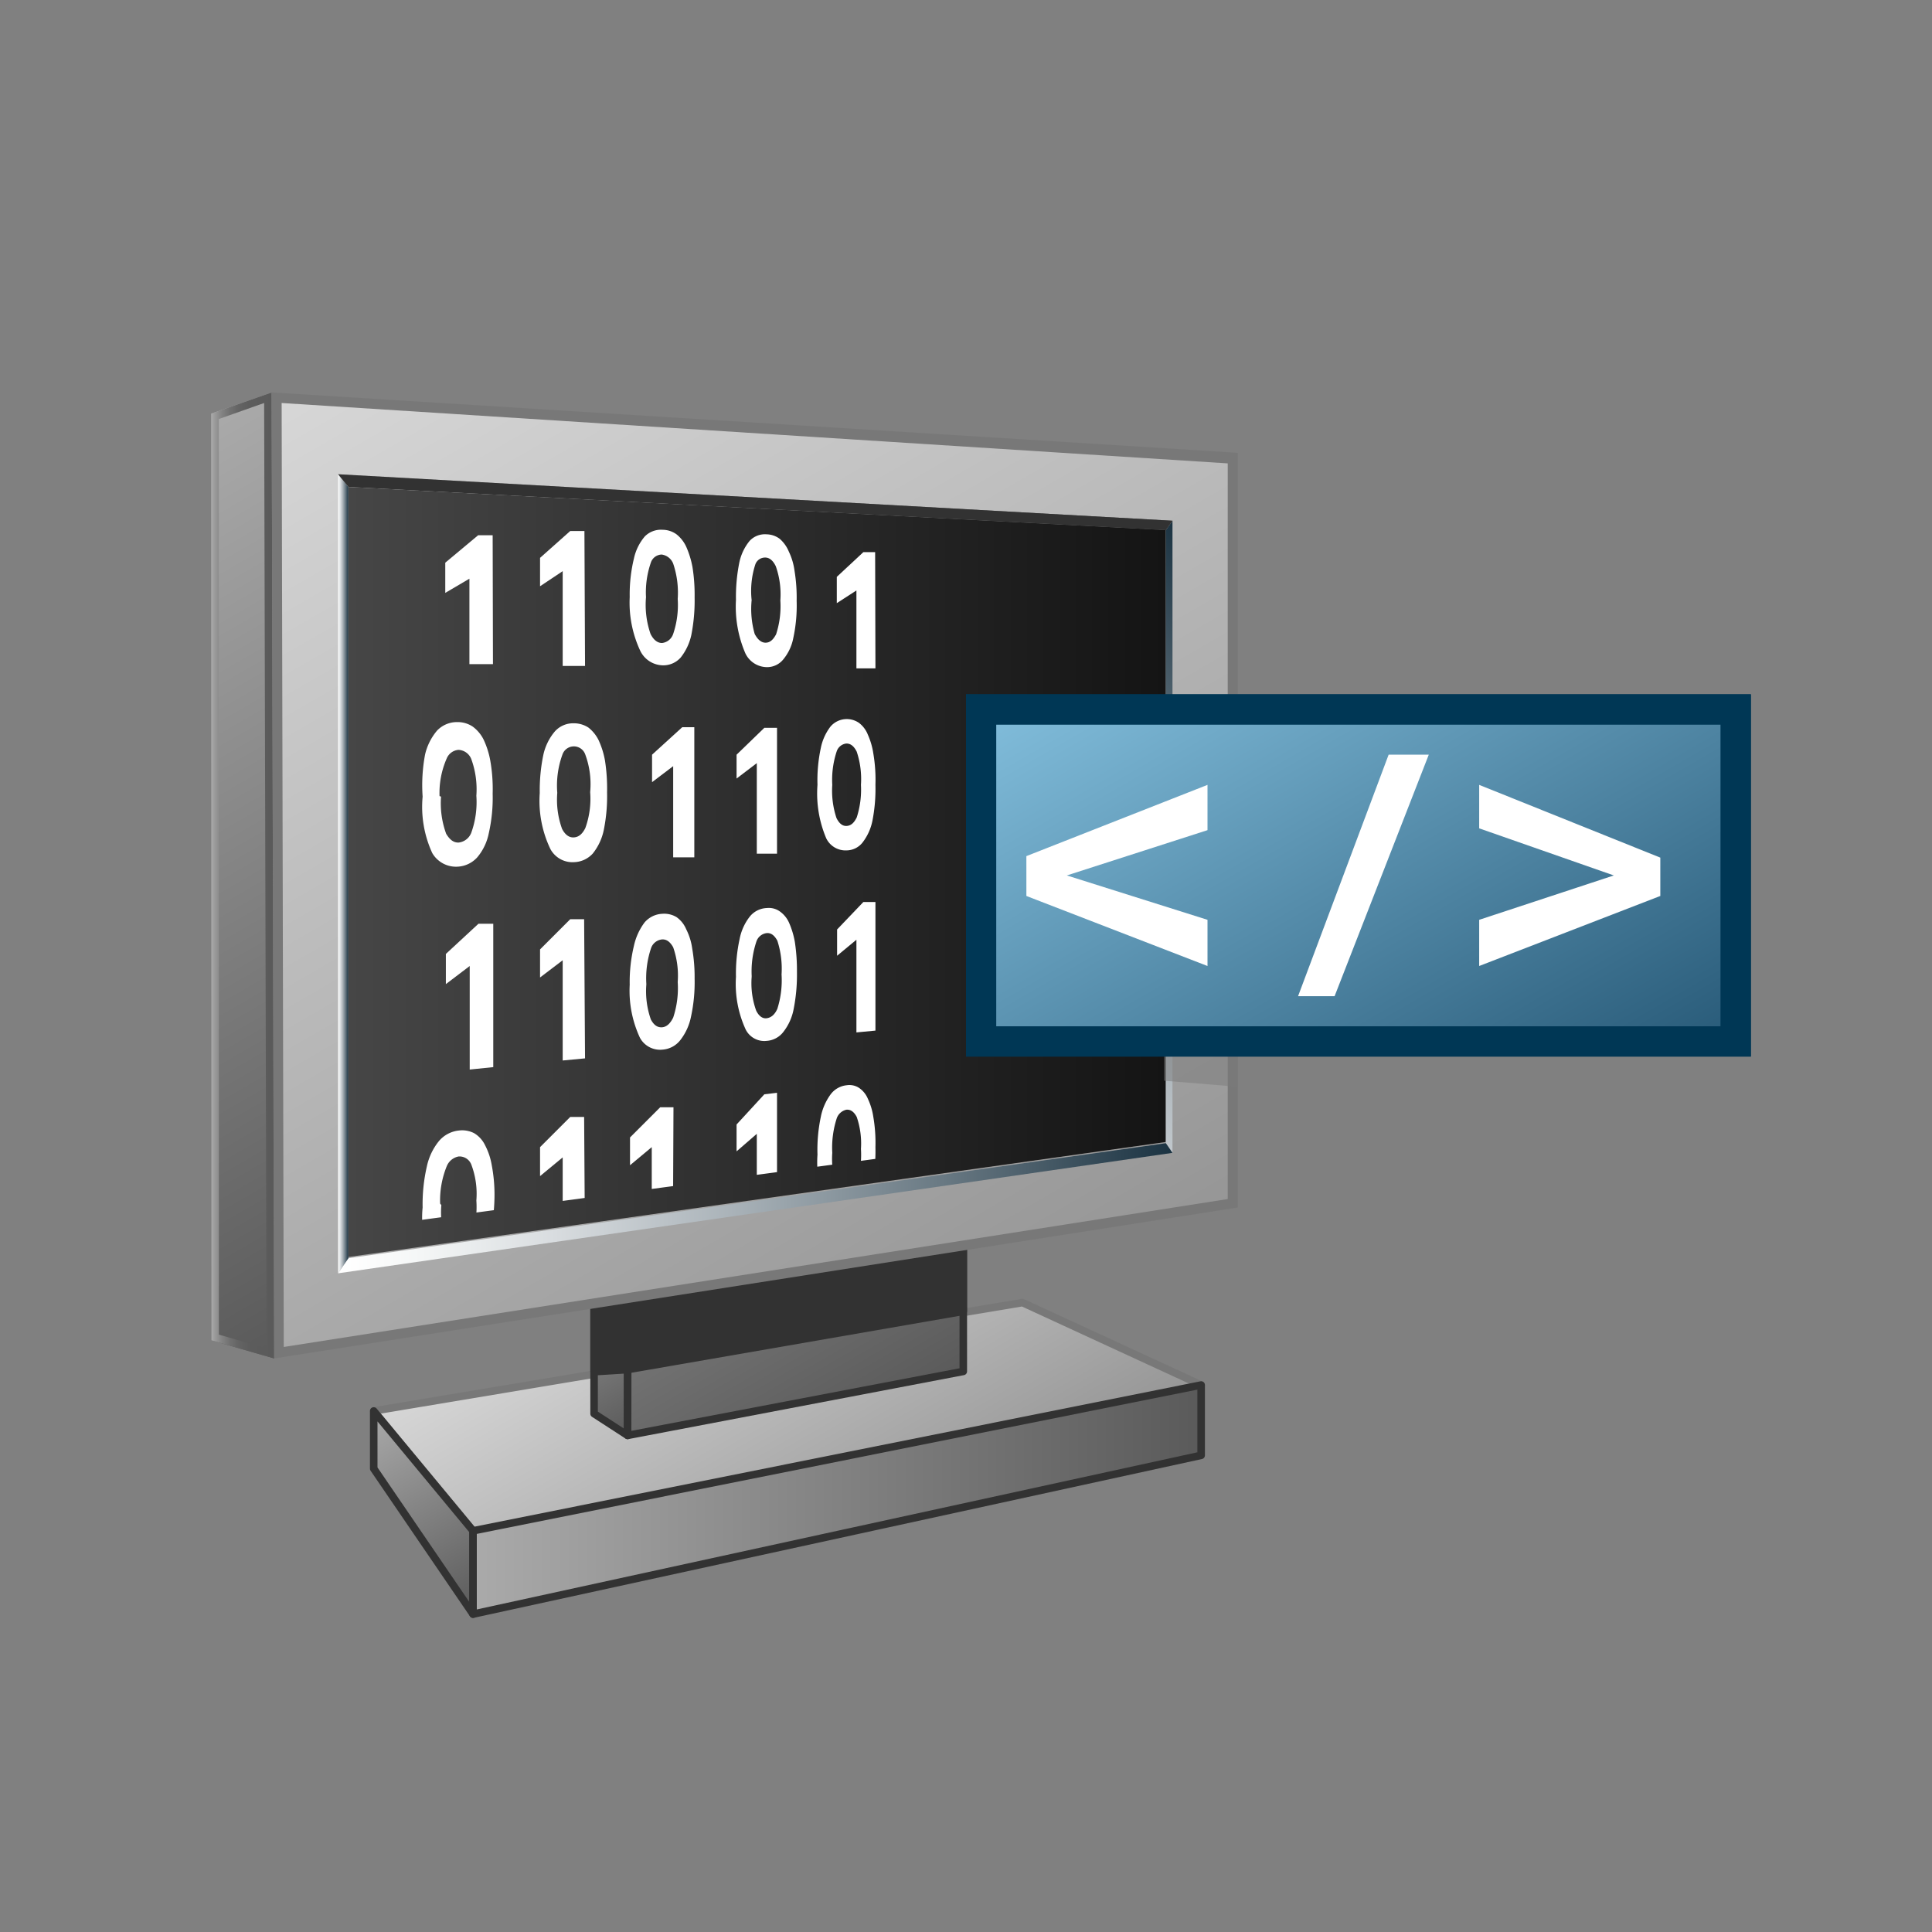 <svg id="_32_1_X_REPRISEa_copy_2" data-name="32  1 X  REPRISEa copy 2" xmlns="http://www.w3.org/2000/svg" xmlns:xlink="http://www.w3.org/1999/xlink" viewBox="0 0 64 64"><rect x="0" y="0" width="64" height="64" fill="#808080" stroke="none"/><defs><style>.cls-1{fill:none;}.cls-2,.cls-3{fill:url(#linear-gradient);}.cls-3{stroke:#787878;}.cls-3,.cls-4,.cls-5,.cls-6,.cls-7,.cls-8{stroke-linecap:round;stroke-linejoin:round;stroke-width:0.25px;}.cls-4,.cls-5,.cls-6,.cls-7,.cls-8{stroke:#323232;}.cls-4{fill:url(#linear-gradient-3);}.cls-5{fill:url(#linear-gradient-4);}.cls-6{fill:url(#linear-gradient-5);}.cls-19,.cls-7{fill:#323232;}.cls-8{fill:url(#linear-gradient-6);}.cls-9{fill:url(#linear-gradient-7);}.cls-10{fill:url(#linear-gradient-8);}.cls-11{fill:url(#linear-gradient-9);}.cls-12{fill:#787878;}.DARK-GREY-Fill{fill:url(#linear-gradient-10);}.cls-13{clip-path:url(#clip-path);}.cls-14{fill:#fff;}.cls-15{fill:url(#linear-gradient-11);}.cls-16{fill:url(#linear-gradient-12);}.cls-17{fill:url(#linear-gradient-13);}.cls-18{fill:url(#linear-gradient-14);}.cls-20{opacity:0.5;}.cls-21{fill:#797979;}.cls-22{fill:url(#linear-gradient-15);}.cls-23{fill:#003755;}</style><linearGradient id="linear-gradient" x1="22.85" y1="40.7" x2="29.33" y2="51.92" gradientUnits="userSpaceOnUse"><stop offset="0" stop-color="#d7d7d7"/><stop offset="1" stop-color="#969696"/></linearGradient><linearGradient id="linear-gradient-3" x1="12.35" y1="46.76" x2="16.08" y2="53.23" gradientUnits="userSpaceOnUse"><stop offset="0" stop-color="#aaa"/><stop offset="1" stop-color="#5a5a5a"/></linearGradient><linearGradient id="linear-gradient-4" x1="15.67" y1="49.67" x2="39.79" y2="49.67" xlink:href="#linear-gradient-3"/><linearGradient id="linear-gradient-5" x1="18.65" y1="40.92" x2="22.06" y2="46.82" xlink:href="#linear-gradient-3"/><linearGradient id="linear-gradient-6" x1="21.38" y1="30.06" x2="30.66" y2="46.15" xlink:href="#linear-gradient-3"/><linearGradient id="linear-gradient-7" x1="1.25" y1="17.02" x2="15.33" y2="41.39" xlink:href="#linear-gradient-3"/><linearGradient id="linear-gradient-8" x1="7" y1="29" x2="9.08" y2="29" gradientUnits="userSpaceOnUse"><stop offset="0" stop-color="#aaa"/><stop offset="0.05" stop-color="#9c9c9c"/><stop offset="0.16" stop-color="#848484"/><stop offset="0.29" stop-color="#717171"/><stop offset="0.43" stop-color="#646464"/><stop offset="0.62" stop-color="#5c5c5c"/><stop offset="1" stop-color="#5a5a5a"/></linearGradient><linearGradient id="linear-gradient-9" x1="13.79" y1="10.5" x2="33.27" y2="44.23" xlink:href="#linear-gradient"/><linearGradient id="linear-gradient-10" x1="11.54" y1="28.89" x2="38.62" y2="28.89" gradientUnits="userSpaceOnUse"><stop offset="0" stop-color="#464646"/><stop offset="1" stop-color="#141414"/></linearGradient><clipPath id="clip-path"><polygon class="cls-1" points="38 18.26 13 17.11 13 40.54 38 37.18 38 18.26"/></clipPath><linearGradient id="linear-gradient-11" x1="27.7" y1="36.87" x2="43.98" y2="23.49" gradientUnits="userSpaceOnUse"><stop offset="0.01" stop-color="#fff"/><stop offset="0.1" stop-color="#f4f6f6"/><stop offset="0.26" stop-color="#d8dcdf"/><stop offset="0.47" stop-color="#aab3b9"/><stop offset="0.72" stop-color="#6a7a84"/><stop offset="1" stop-color="#1b3342"/></linearGradient><linearGradient id="linear-gradient-12" x1="11.2" y1="40.03" x2="38.84" y2="40.03" xlink:href="#linear-gradient-11"/><linearGradient id="linear-gradient-13" x1="11.19" y1="28.95" x2="11.54" y2="28.95" xlink:href="#linear-gradient-11"/><linearGradient id="linear-gradient-14" x1="21.23" y1="9.92" x2="28.88" y2="23.18" xlink:href="#linear-gradient-3"/><linearGradient id="linear-gradient-15" x1="39.49" y1="19.46" x2="50.51" y2="38.54" gradientUnits="userSpaceOnUse"><stop offset="0" stop-color="#82bedc"/><stop offset="1" stop-color="#285a78"/></linearGradient></defs><title>2852_XSW_ConnectedSoftware_AP_AppIcon_R21XArtboard 1</title><g id="ecran_OK_copy" data-name="ecran OK *** copy"><g id="pied_ecran_" data-name="pied ecran*****"><g id="top_support_surf" data-name="top support surf"><polygon class="cls-2" points="39.79 45.88 15.67 50.71 12.38 46.74 33.87 43.15 39.79 45.88"/></g><polyline id="top_support_contour" data-name="top  support contour" class="cls-3" points="15.67 50.71 12.38 46.74 33.87 43.15 39.79 45.88"/><polygon id="coté_support_G" data-name="coté support G" class="cls-4" points="15.67 50.71 12.38 46.74 12.38 48.65 15.67 53.47 15.67 50.71"/><polygon id="face" class="cls-5" points="39.79 48.21 15.67 53.47 15.67 50.71 39.79 45.88 39.79 48.21"/></g><g id="verticale_pied_copy" data-name="verticale  pied  *** copy"><polygon id="coté_support_VG" data-name="coté support VG" class="cls-6" points="20.79 40.49 19.68 40.32 19.68 46.83 20.79 47.55 20.79 40.49"/><polygon id="verticale_ombre" data-name="verticale ombre" class="cls-7" points="19.68 45.44 20.79 45.37 20.81 28.2 19.68 29.13 19.68 45.44"/><polygon id="verticale_face" data-name="verticale face" class="cls-8" points="31.91 45.43 20.79 47.55 20.81 30.39 31.91 29.82 31.91 45.43"/><polygon id="verticale_ombre_face_ok" data-name="verticale ombre face ok" class="cls-7" points="31.91 43.44 20.79 45.37 20.81 28.2 31.91 27.83 31.91 43.44"/></g><g id="ecran_" data-name="ecran   ***"><g id="b2"><polygon class="cls-9" points="9.08 45 7 44.4 7 13.7 9 13 9.08 45"/><path class="cls-10" d="M8.75,13.35l.08,31.32-1.58-.46V13.88l1.5-.53M9,13l-2,.7V44.4l2.08.6L9,13Z"/></g><g id="b2-2" data-name="b2"><polygon class="cls-11" points="9.16 13.17 40.84 15.15 40.84 39.86 9.24 44.81 9.16 13.17"/><path class="cls-12" d="M9.33,13.35l31.34,2V39.72L9.4,44.62,9.33,13.35M9,13l.08,32L41,40V15L9,13Z"/></g><polygon id="fond_ecran_" data-name="fond ecran ***" class="DARK-GREY-Fill" points="38.62 37.83 11.54 41.64 11.54 16.13 38.62 17.55 38.62 37.83"/></g><g id="_00111011101_" data-name="00111011101  ****"><g class="cls-13"><path id="_0_l4_" data-name="0 l4  ***" class="cls-14" d="M27.08,38.25A5.27,5.27,0,0,1,27.19,37a1.88,1.88,0,0,1,.32-.74.76.76,0,0,1,.54-.31.58.58,0,0,1,.41.09.81.81,0,0,1,.29.36,2.13,2.13,0,0,1,.18.6A5.05,5.05,0,0,1,29,38a5.66,5.66,0,0,1-.1,1.2,2,2,0,0,1-.32.75.86.86,0,0,1-.53.33.64.64,0,0,1-.68-.34A3.6,3.6,0,0,1,27.08,38.25Zm.49-.06a2.77,2.77,0,0,0,.14,1.09.35.35,0,0,0,.34.23q.19,0,.33-.33a3,3,0,0,0,.14-1.12A2.71,2.71,0,0,0,28.38,37c-.09-.17-.2-.25-.34-.24a.44.44,0,0,0-.32.28A3.15,3.15,0,0,0,27.57,38.19Z"/><path id="_1_l4_" data-name="1  l4 ***" class="cls-14" d="M25.74,40.62l-.67.1V37.56l-.67.58v-.89l.92-1,.42-.05Z"/><path id="_1_l4_2" data-name="1  l4 ***" class="cls-14" d="M22.29,41.13l-.7.1V38l-.72.6v-.92l1-1,.44,0Z"/><path id="_1_l4_3" data-name="1  l4 ***" class="cls-14" d="M19.38,41.56l-.74.11V38.34l-.75.62V38l1-1,.46,0Z"/><path id="_0_l4_2" data-name="0 l4  ***" class="cls-14" d="M14,40a5.57,5.57,0,0,1,.14-1.36,2,2,0,0,1,.4-.84,1,1,0,0,1,.66-.35.87.87,0,0,1,.51.09.94.94,0,0,1,.36.4,2.22,2.22,0,0,1,.22.66,5.22,5.22,0,0,1,.09,1.09A6.06,6.06,0,0,1,16.21,41a2.14,2.14,0,0,1-.39.83,1,1,0,0,1-.66.38.79.79,0,0,1-.83-.37A3.43,3.43,0,0,1,14,40Zm.62-.08a2.84,2.84,0,0,0,.16,1.21.43.43,0,0,0,.42.25.58.58,0,0,0,.41-.37,3.06,3.06,0,0,0,.17-1.24,2.74,2.74,0,0,0-.17-1.2.42.42,0,0,0-.42-.26.53.53,0,0,0-.39.32A3,3,0,0,0,14.58,39.87Z"/><path id="_1_l3_" data-name="1  l3 ***" class="cls-14" d="M29,34.14l-.63.06V31.13l-.64.53v-.87l.87-.91.4,0Z"/><path id="_0_l23_" data-name="0 l23  ***" class="cls-14" d="M20.86,32.62A5.13,5.13,0,0,1,21,31.33a2,2,0,0,1,.35-.77.82.82,0,0,1,.6-.29.79.79,0,0,1,.46.11.93.93,0,0,1,.32.4,2,2,0,0,1,.2.64,5.5,5.5,0,0,1,.08,1,5.36,5.36,0,0,1-.12,1.26,1.84,1.84,0,0,1-.35.77.82.82,0,0,1-.59.32.76.76,0,0,1-.75-.39A3.69,3.69,0,0,1,20.86,32.62Zm.55,0a2.82,2.82,0,0,0,.15,1.15c.1.19.22.27.37.26s.27-.12.37-.32a3.1,3.1,0,0,0,.15-1.18,2.85,2.85,0,0,0-.15-1.15c-.1-.18-.22-.27-.37-.26a.43.43,0,0,0-.36.28A3.13,3.13,0,0,0,21.41,32.58Z"/><path id="_0_l23_2" data-name="0 l23  ***" class="cls-14" d="M24.38,32.36a5.33,5.33,0,0,1,.12-1.25,1.74,1.74,0,0,1,.34-.75.76.76,0,0,1,.56-.28.63.63,0,0,1,.43.11.91.91,0,0,1,.31.38,2.78,2.78,0,0,1,.19.63,6.28,6.28,0,0,1,.07,1,5.88,5.88,0,0,1-.11,1.23,1.75,1.75,0,0,1-.33.74.76.76,0,0,1-.56.31.69.69,0,0,1-.7-.38A3.61,3.61,0,0,1,24.38,32.36Zm.52,0a2.68,2.68,0,0,0,.15,1.12c.09.18.21.27.35.25s.26-.11.35-.31a3.12,3.12,0,0,0,.14-1.14,3,3,0,0,0-.14-1.12c-.1-.18-.21-.26-.35-.25a.41.41,0,0,0-.34.27A3.12,3.12,0,0,0,24.9,32.32Z"/><path id="_1_l3_2" data-name="1  l3 ***" class="cls-14" d="M19.38,35.06l-.74.07V31.81l-.75.57v-.93l1-1,.46,0Z"/><path id="_1_l3_3" data-name="1  l3 ***" class="cls-14" d="M16.34,35.35l-.78.08V32l-.79.6v-1l1.08-1,.49,0Z"/><path id="_0_l2_" data-name="0 l2   ***" class="cls-14" d="M27.08,26a5.12,5.12,0,0,1,.11-1.22,1.73,1.73,0,0,1,.32-.71.71.71,0,0,1,.95-.12.91.91,0,0,1,.29.39,2.4,2.4,0,0,1,.18.62A5.17,5.17,0,0,1,29,26a5.49,5.49,0,0,1-.1,1.19,1.73,1.73,0,0,1-.32.71.68.68,0,0,1-.53.27.71.71,0,0,1-.68-.4A3.8,3.8,0,0,1,27.08,26Zm.49,0a2.87,2.87,0,0,0,.14,1.1c.09.18.2.27.34.26s.24-.1.33-.28A3,3,0,0,0,28.52,26a2.87,2.87,0,0,0-.14-1.1c-.09-.18-.2-.27-.34-.27a.38.38,0,0,0-.32.25A3,3,0,0,0,27.57,26Z"/><path id="_1_l2_" data-name="1  l2 ***" class="cls-14" d="M25.74,28.28l-.67,0v-3l-.67.51V25l.92-.89h.42Z"/><path id="_1_l2_2" data-name="1  l2 ***" class="cls-14" d="M23,28.4l-.7,0V25.38l-.7.53V25l1-.91H23Z"/><path id="_0_l2_2" data-name="0 l2   ***" class="cls-14" d="M17.88,26.27A5.78,5.78,0,0,1,18,25a1.79,1.79,0,0,1,.38-.77.81.81,0,0,1,.62-.27.88.88,0,0,1,.49.14,1.21,1.21,0,0,1,.34.42,2.78,2.78,0,0,1,.21.67,6,6,0,0,1,.07,1.06A5.65,5.65,0,0,1,20,27.5a1.84,1.84,0,0,1-.36.77.87.87,0,0,1-.62.29.83.83,0,0,1-.79-.44A3.69,3.69,0,0,1,17.88,26.27Zm.58,0a2.83,2.83,0,0,0,.16,1.19c.1.19.23.29.39.28s.28-.11.38-.31a2.86,2.86,0,0,0,.16-1.19A2.83,2.83,0,0,0,19.39,25a.4.4,0,0,0-.76,0A3,3,0,0,0,18.46,26.26Z"/><path id="_0_l2_3" data-name="0 l2 ***" class="cls-14" d="M14,26.39A5.49,5.49,0,0,1,14.08,25a1.88,1.88,0,0,1,.4-.8.91.91,0,0,1,.67-.28.9.9,0,0,1,.51.15,1.2,1.2,0,0,1,.36.43,2.8,2.8,0,0,1,.22.69,5.43,5.43,0,0,1,.08,1.1,5.33,5.33,0,0,1-.13,1.32,1.77,1.77,0,0,1-.38.79.94.94,0,0,1-.66.31.91.91,0,0,1-.83-.45A3.66,3.66,0,0,1,14,26.39Zm.61,0a2.94,2.94,0,0,0,.17,1.23c.12.2.25.3.42.29a.51.51,0,0,0,.41-.32,3,3,0,0,0,.17-1.23,2.92,2.92,0,0,0-.17-1.22.48.48,0,0,0-.42-.3.46.46,0,0,0-.39.28A2.85,2.85,0,0,0,14.56,26.37Z"/><path id="_1_l1_" data-name="1  l1 ***" class="cls-14" d="M29,22.14h-.63V19.56l-.65.42v-.87l.88-.82.39,0Z"/><path id="_0_l1_" data-name="0   l1 ***" class="cls-14" d="M24.38,19.87a5.74,5.74,0,0,1,.11-1.23,1.67,1.67,0,0,1,.34-.72.69.69,0,0,1,.56-.22.75.75,0,0,1,.44.15,1.13,1.13,0,0,1,.3.42,2.1,2.1,0,0,1,.19.64,5.47,5.47,0,0,1,.07,1,5.07,5.07,0,0,1-.11,1.22,1.57,1.57,0,0,1-.33.71.69.69,0,0,1-.55.26.8.8,0,0,1-.71-.46A3.91,3.91,0,0,1,24.38,19.87Zm.52,0A3,3,0,0,0,25,21c.1.19.22.29.36.29s.25-.09.35-.28a3,3,0,0,0,.14-1.12,2.8,2.8,0,0,0-.15-1.13c-.09-.19-.21-.29-.35-.29a.34.34,0,0,0-.33.23A2.84,2.84,0,0,0,24.9,19.89Z"/><path id="_0_l1_2" data-name="0   l1 ***" class="cls-14" d="M20.86,19.78A5.06,5.06,0,0,1,21,18.5a1.67,1.67,0,0,1,.36-.73.75.75,0,0,1,.59-.22.79.79,0,0,1,.46.15,1.12,1.12,0,0,1,.33.43,3,3,0,0,1,.2.66,5.84,5.84,0,0,1,.07,1,5.88,5.88,0,0,1-.11,1.25,1.82,1.82,0,0,1-.35.74.77.77,0,0,1-.59.26.85.85,0,0,1-.75-.48A3.76,3.76,0,0,1,20.86,19.78Zm.54,0A2.94,2.94,0,0,0,21.55,21c.1.2.23.3.38.3A.44.44,0,0,0,22.3,21a3,3,0,0,0,.15-1.16,3,3,0,0,0-.15-1.17.48.48,0,0,0-.38-.3.39.39,0,0,0-.35.24A3,3,0,0,0,21.4,19.79Z"/><path id="_1_l1_2" data-name="1  l1 ***" class="cls-14" d="M19.38,22.06h-.74V18.92l-.75.5v-.94l1-.89.47,0Z"/><path id="_1_l1_3" data-name="1  l1 ***" class="cls-14" d="M16.33,22h-.78V19.17l-.8.47v-1l1.09-.91.48,0Z"/></g></g><g id="cadre_in_ecran_copy" data-name="cadre in ecran*** copy"><polygon id="D_" data-name="D ***" class="cls-15" points="38.62 17.56 38.62 37.87 38.84 38.19 38.84 17.25 38.62 17.56"/><polygon id="bottom" class="cls-16" points="38.62 37.87 11.54 41.68 11.2 42.18 38.84 38.19 38.62 37.87"/><polygon id="G" class="cls-17" points="11.54 16.13 11.2 15.71 11.2 42.18 11.54 41.68 11.54 16.13"/><g id="top"><polygon class="cls-18" points="38.84 17.25 11.2 15.71 11.54 16.13 38.62 17.56 38.84 17.25"/><polygon class="cls-19" points="11.2 15.71 11.54 16.13 38.62 17.56 38.84 17.25 11.2 15.71 11.2 15.71"/></g></g></g><g id="petit_ok_copy" data-name="petit    ****ok copy"><g class="cls-20"><polygon class="cls-21" points="38.89 35.49 38.89 27.33 40.67 27.33 40.67 35.64 38.89 35.49"/><path class="cls-21" d="M40.33,27.67v7.61l-1.1-.09V27.67h1.1M41,27H38.56v8.8L41,36V27Z"/></g><rect class="cls-22" x="32.5" y="23.5" width="25" height="11"/><path class="cls-23" d="M57,24V34H33V24H57m1-1H32V35H58V23Z"/><path class="cls-23" d="M57,24V34H33V24H57m1-1H32V35H58V23Z"/><g id="a2"><path class="cls-14" d="M40,32l-6-2.32V28.36L40,26v1.5L35.34,29,40,30.47Z"/><path class="cls-14" d="M43,33l3-8h1.33l-3.12,8Z"/><path class="cls-14" d="M49,32V30.47L53.46,29,49,27.44V26l6,2.41v1.27Z"/></g></g></svg>